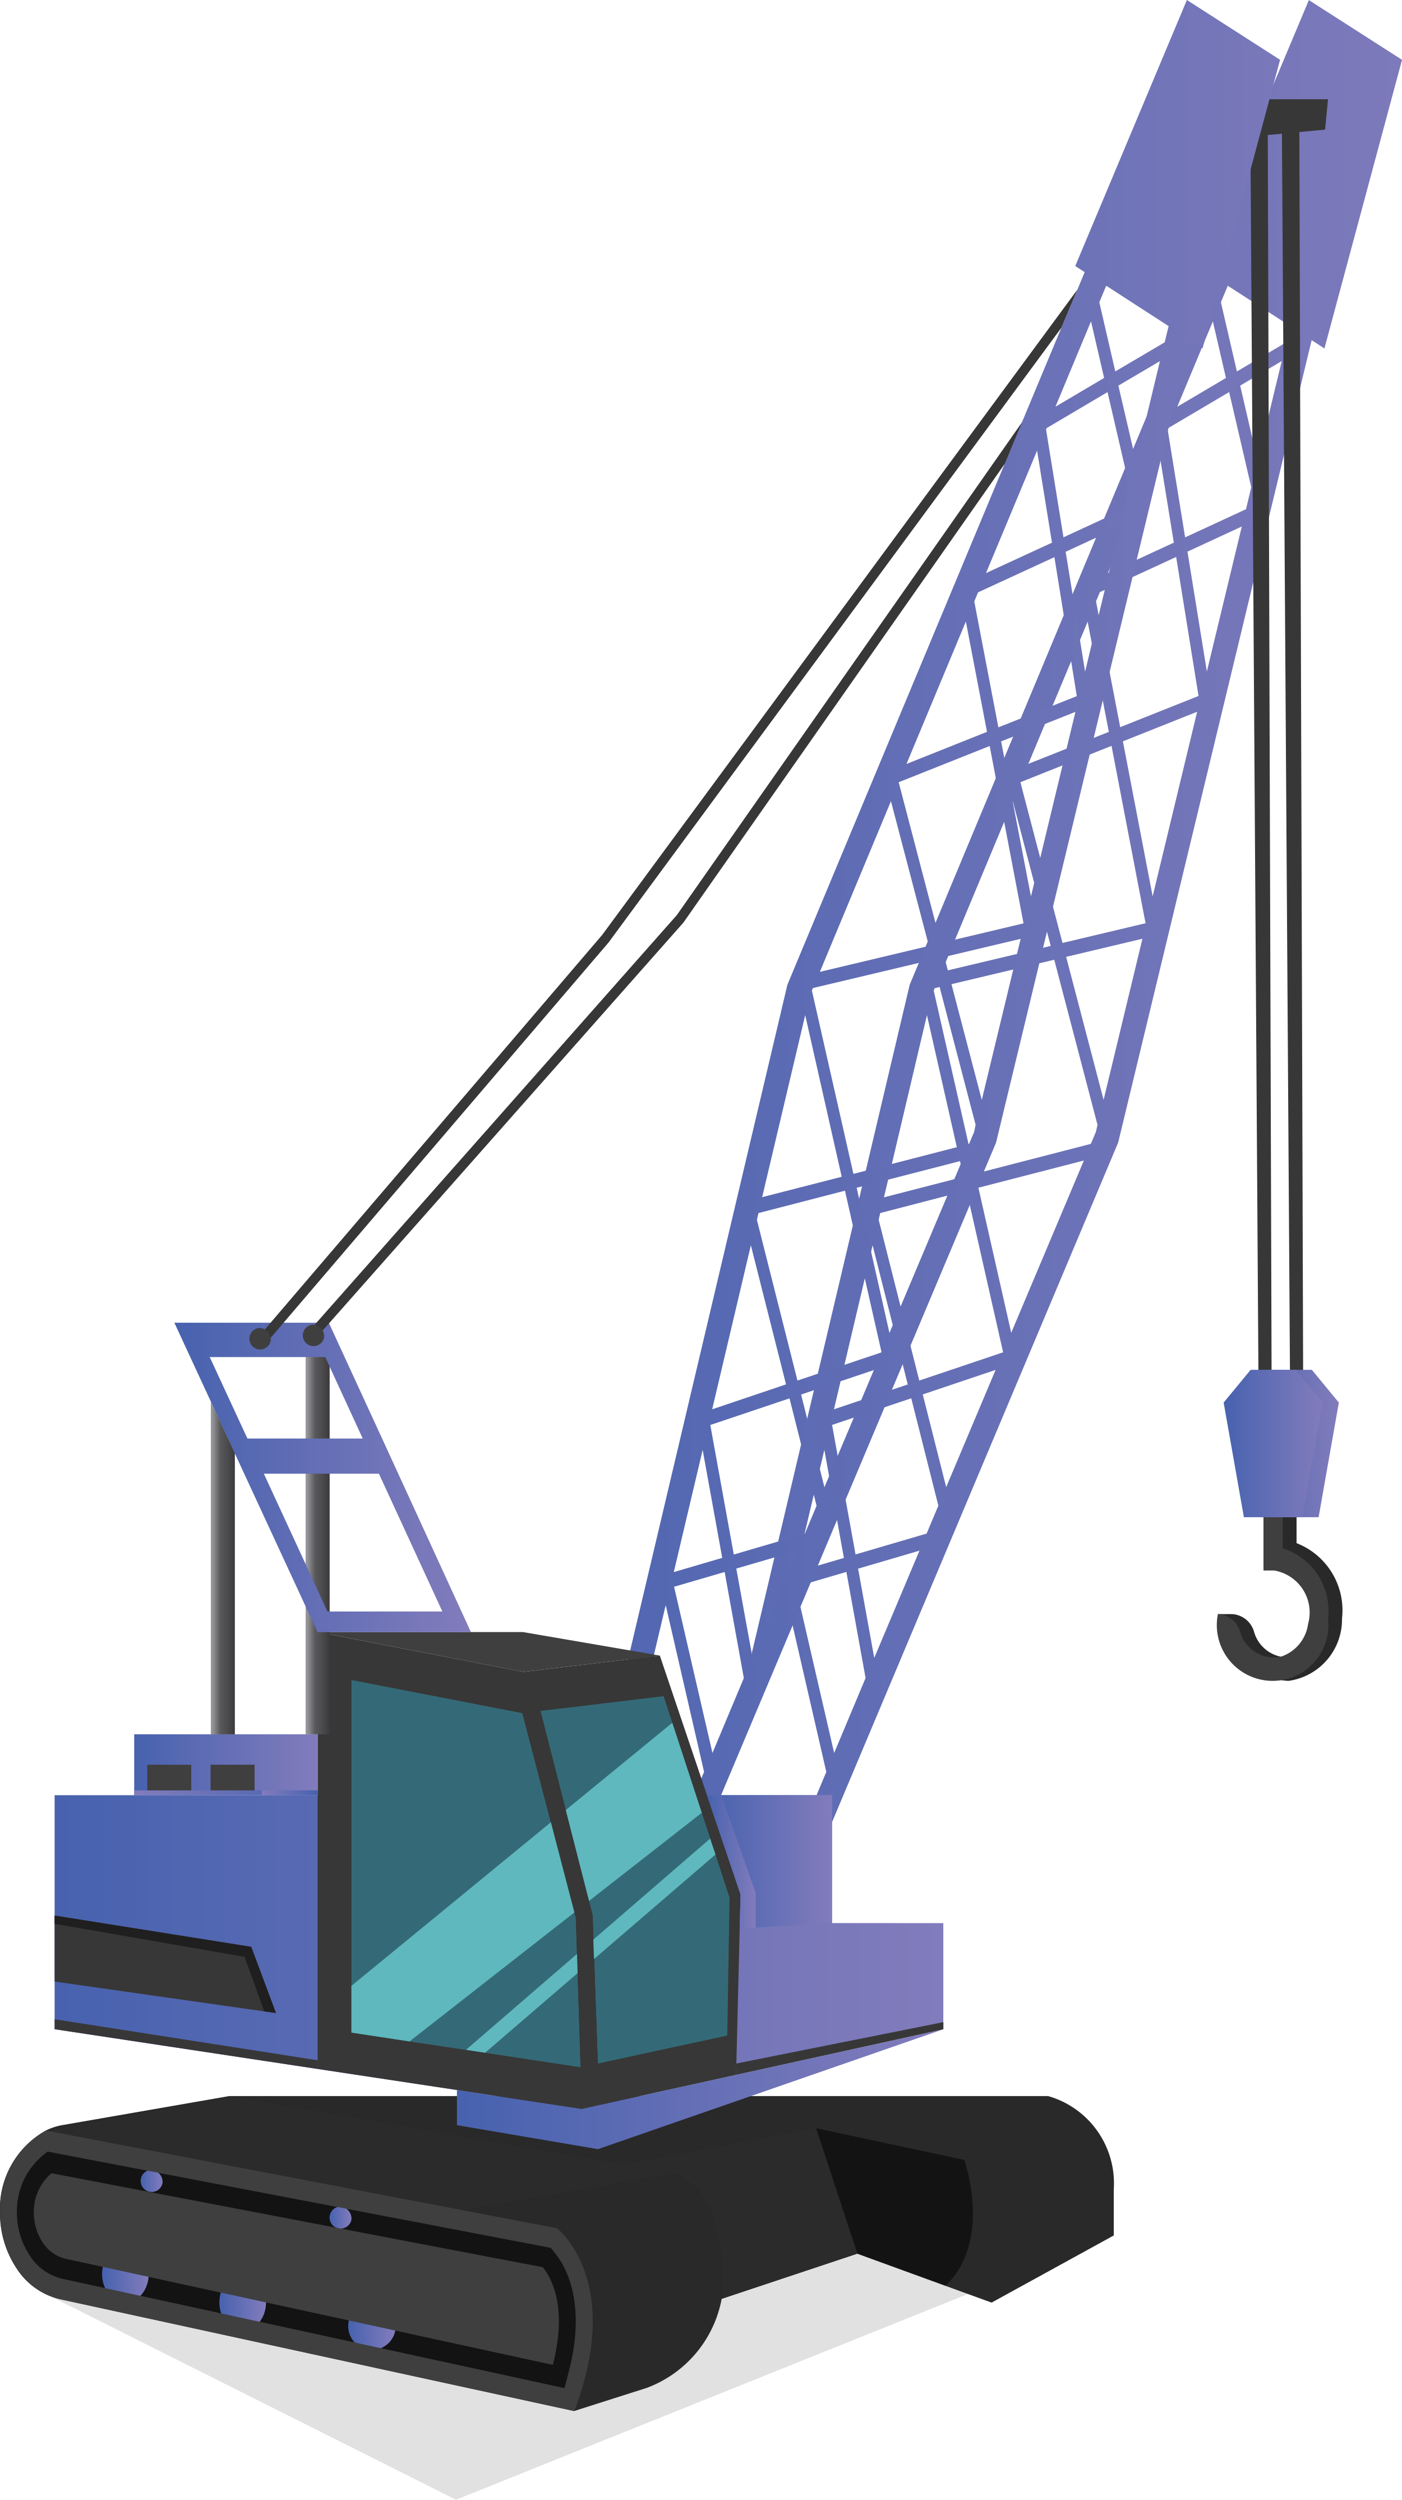 <svg id="Group_15812" data-name="Group 15812" xmlns="http://www.w3.org/2000/svg" xmlns:xlink="http://www.w3.org/1999/xlink" width="43.864" height="78.196" viewBox="0 0 43.864 78.196">
  <defs>
    <linearGradient id="linear-gradient" x1="-4.94" y1="-366.64" x2="-6.153" y2="-366.64" gradientUnits="objectBoundingBox">
      <stop offset="0" stop-color="#fec866"/>
      <stop offset="1" stop-color="#e0ae57"/>
    </linearGradient>
    <linearGradient id="linear-gradient-2" x1="1" y1="0.5" x2="0" y2="0.5" gradientUnits="objectBoundingBox">
      <stop offset="0" stop-color="#827cbc"/>
      <stop offset="1" stop-color="#4762af"/>
    </linearGradient>
    <linearGradient id="linear-gradient-13" x1="0" y1="0.5" x2="1" y2="0.5" xlink:href="#linear-gradient-2"/>
    <linearGradient id="linear-gradient-14" x1="1" y1="0.5" x2="0" y2="0.5" gradientUnits="objectBoundingBox">
      <stop offset="0" stop-color="#3b393c"/>
      <stop offset="0.31" stop-color="#4b4b4d"/>
      <stop offset="0.609" stop-color="#59595b"/>
      <stop offset="0.936" stop-color="#95969a"/>
      <stop offset="1" stop-color="#95969a"/>
    </linearGradient>
  </defs>
  <path id="Path_2722" data-name="Path 2722" d="M1627.416,539.225v-.811h-.6v1.666h.329a1.331,1.331,0,0,1,1.068,1.671,1.258,1.258,0,0,1-.856,1.028,1.1,1.1,0,0,1-1.274-.793.76.76,0,0,0-.692-.542h-.435l.171.442.341.174a1.789,1.789,0,0,0,1.7,1.473,1.939,1.939,0,0,0,1.67-1.95A2.254,2.254,0,0,0,1627.416,539.225Z" transform="translate(-1586.851 -490.955)" fill="#292929"/>
  <path id="Path_2723" data-name="Path 2723" d="M1631.984,539.387v-.973h-.6v1.666h.328a1.331,1.331,0,0,1,1.068,1.671,1.259,1.259,0,0,1-.856,1.028,1.1,1.1,0,0,1-1.274-.793.759.759,0,0,0-.692-.542,1.746,1.746,0,1,0,3.446.139A2.047,2.047,0,0,0,1631.984,539.387Z" transform="translate(-1591.854 -490.955)" fill="#3f3f3f"/>
  <rect id="Rectangle_1241" data-name="Rectangle 1241" width="8.049" height="0.144" rx="0.072" transform="translate(15.781 69.506)" fill="#d1cea6"/>
  <path id="Path_2724" data-name="Path 2724" d="M1838.135,750.2l2.728-3.449a1.044,1.044,0,0,1,1.8,0l2.728,3.449Z" transform="translate(-1821.947 -680.692)" fill="url(#linear-gradient)"/>
  <path id="Path_2725" data-name="Path 2725" d="M1740.677,796.6l-20.581,8.27-13.031-6.538Z" transform="translate(-1705.83 -726.677)" fill="#292929" opacity="0.14"/>
  <path id="Path_2726" data-name="Path 2726" d="M1623.881-5.1l-2.915-1.868-3.494,8.32.3.191-9.295,22.29-5.04,21.332.717.249.514-2.177,1.2,5.218-.7,1.669.665.412L1615,28.769l6.053-25.1.4.26Zm-5.919,8.183.41,1.769-1.523.9Zm-1.687,4.045.466,2.875-2.062.953Zm-2.23,5.347.662,3.448-2.518,1Zm-2.342,5.616,1.186,4.527-3.412.81Zm-2.686,6.691,1.145,5.058-2.49.642Zm-1.7,7.2,1.1,4.353-2.309.777Zm-1.51,6.4.612,3.38-1.514.444Zm.307,9.481-1.2-5.2,1.583-.464.6,3.319Zm1.254-2.974-.505-2.792,1.92-.563ZM1609.007,41l-2.224.652-.734-4.051,2.477-.834.848,3.359Zm.612-1.453-.733-2.9,2.279-.767Zm1.777-4.216-2.619.882-1.27-5.03.049-.21,2.7-.7,1.141,5.042Zm.258-.612-1.027-4.538,3.3-.851Zm2.65-6.286-.159.377-3.616.933-1.3-5.728.032-.077L1613,23.05l1.353,5.164Zm.24-1-1.172-4.473,2.387-.567Zm-1.286-4.908-1.314-5.016.006-.016,2.842-1.133,1.065,5.548Zm2.821-1.458-.931-4.849,2.323-.926Zm-1.016-5.292-.756-3.935.121-.289,2.386-1.1.7,4.348Zm2.712-1.742-.607-3.749,1.7-.786ZM1619,8.957l-1.905.881-.546-3.368.023-.054,1.9-1.123.691,2.976Zm.364-1.508-.547-2.358,1.3-.767Zm.895-3.712-1.545.911-.5-2.165.215-.516,1.954,1.263Z" transform="translate(-1580.016 6.971)" fill="url(#linear-gradient-2)"/>
  <path id="Path_2727" data-name="Path 2727" d="M1632.46,28.693h-2.437v1.17h.008l.256,39.464h.409l-.121-39.515.442-.041.257,39.556h.409l-.121-39.608.805-.075Z" transform="translate(-1590.91 -25.589)" fill="#373737"/>
  <path id="Path_2728" data-name="Path 2728" d="M1664.811-6.983l-3.493,8.322.295.19-.228.548-.5,1.191-1.232,2.952-.541,1.3-6.8,16.3-5.038,21.33.716.249.515-2.173,1.2,5.216-.706,1.671.668.412,9.173-21.765L1664.9,3.653l.4.263,2.426-9.028Zm-3,10.052.41,1.77-1.522.9Zm-1.687,4.043.466,2.88-2.064.951Zm-2.228,5.347.661,3.45-2.519,1.005Zm-2.344,5.619,1.187,4.528-3.411.811Zm-2.683,6.692,1.142,5.057-2.489.638Zm-1.7,7.2,1.1,4.351-2.31.779Zm-1.508,6.4.612,3.378-1.515.444Zm.306,9.481-1.2-5.2,1.582-.462.6,3.319Zm1.254-2.975-.508-2.794,1.922-.561Zm1.638-3.885-2.224.652-.735-4.052,2.478-.833.847,3.359Zm.612-1.453-.731-2.9,2.277-.765Zm1.776-4.215-2.62.878-1.269-5.026.049-.213,2.706-.7,1.142,5.044Zm.258-.611-1.026-4.541,3.3-.851Zm2.65-6.289-.161.38-3.616.933L1653.078,24l.034-.077,3.739-.887L1658.2,28.2Zm.239-1-1.172-4.473,2.388-.566Zm-1.284-4.908-1.313-5.017,0-.014,2.844-1.132L1659.7,21.9Zm2.822-1.458-.933-4.849,2.325-.924Zm-1.019-5.288-.754-3.939.119-.285,2.388-1.1.7,4.347Zm2.713-1.743-.608-3.749,1.7-.788Zm1.224-5.08-1.9.878-.545-3.369.023-.05,1.9-1.123.69,2.975Zm.366-1.508-.549-2.359,1.3-.765Zm.9-3.713-1.545.91-.5-2.164.216-.516,1.952,1.263Z" transform="translate(-1627.677 6.983)" fill="url(#linear-gradient-2)"/>
  <path id="Path_2729" data-name="Path 2729" d="M1796.155,642.324v3.319l-11.32,2.49-16.484-2.49v-7.321h24.322v4Z" transform="translate(-1766.642 -582.168)" fill="url(#linear-gradient-2)"/>
  <path id="Path_2730" data-name="Path 2730" d="M1741.91,749.416v1.44l-3.822,2.1-1.444-.525-2.758-1.005-4.243,1.413v0a3.7,3.7,0,0,1-2.344,2.785l-2.273.724-16.093-3.5a2.214,2.214,0,0,1-1.34-.946,3.119,3.119,0,0,1-.53-1.766,2.8,2.8,0,0,1,1.437-2.563h0a1.825,1.825,0,0,1,.511-.168l5.232-.91h25.61l0,0A2.838,2.838,0,0,1,1741.91,749.416Z" transform="translate(-1707.064 -680.93)" fill="#292929"/>
  <path id="Path_2731" data-name="Path 2731" d="M1917.757,773.285l-.142.543-15.7-3.418a1.656,1.656,0,0,1-1.026-.724,2.4,2.4,0,0,1-.407-1.354,2.258,2.258,0,0,1,.788-1.766l.172-.14,15.746,3.011.123.154C1917.633,769.979,1918.316,771.12,1917.757,773.285Z" transform="translate(-1899.954 -699.125)" fill="#131313"/>
  <path id="Path_2732" data-name="Path 2732" d="M1761.759,762.973,1759,761.968l-1.292-3.921,4.639.992S1763.248,761.561,1761.759,762.973Z" transform="translate(-1732.178 -691.476)" fill="#131313"/>
  <path id="Path_2733" data-name="Path 2733" d="M1870.937,746.5l13.9,2.409-6.624,1.159-13.021-2.49Z" transform="translate(-1863.753 -680.93)" fill="#2b2b2b"/>
  <path id="Path_2734" data-name="Path 2734" d="M1800.847,759.451l-1.572-.272,6.017-1.131,1.291,3.921-4.243,1.413S1802.678,760.074,1800.847,759.451Z" transform="translate(-1779.76 -691.476)" fill="#2b2b2b"/>
  <path id="Path_2735" data-name="Path 2735" d="M1768.338,724.359v1.1l4.412.75,10.807-3.75-11.32,2.49Z" transform="translate(-1754.042 -658.983)" fill="url(#linear-gradient-2)"/>
  <path id="Path_2736" data-name="Path 2736" d="M2049.754,773.436a.345.345,0,1,1-.338-.41A.379.379,0,0,1,2049.754,773.436Z" transform="translate(-2044.669 -705.151)" fill="url(#linear-gradient-2)"/>
  <ellipse id="Ellipse_92" data-name="Ellipse 92" cx="0.73" cy="0.885" rx="0.73" ry="0.885" transform="translate(3.193 70.25)" fill="url(#linear-gradient-2)"/>
  <ellipse id="Ellipse_93" data-name="Ellipse 93" cx="0.73" cy="0.885" rx="0.73" ry="0.885" transform="translate(6.863 71.135)" fill="url(#linear-gradient-2)"/>
  <path id="Path_2737" data-name="Path 2737" d="M1966.873,821.553a.743.743,0,1,1-.73-.885A.819.819,0,0,1,1966.873,821.553Z" transform="translate(-1954.507 -748.648)" fill="url(#linear-gradient-2)"/>
  <path id="Path_2738" data-name="Path 2738" d="M1981.8,786.607a.345.345,0,1,1-.338-.41A.38.38,0,0,1,1981.8,786.607Z" transform="translate(-1970.805 -717.176)" fill="url(#linear-gradient-2)"/>
  <path id="Path_2739" data-name="Path 2739" d="M1907.573,776.858a1.168,1.168,0,0,1-.713-.5,1.669,1.669,0,0,1-.285-.945,1.586,1.586,0,0,1,.549-1.232l15.374,2.94c.263.322.785,1.235.314,3.055Z" transform="translate(-1905.516 -706.202)" fill="#3f3f3f"/>
  <path id="Path_2740" data-name="Path 2740" d="M1911.848,761.936l-15.984-3.056h0a2.8,2.8,0,0,0-1.437,2.563,3.116,3.116,0,0,0,.53,1.766,2.212,2.212,0,0,0,1.34.946l16.093,3.5C1913.952,763.557,1911.848,761.936,1911.848,761.936Zm.377,4.46-.142.543-15.7-3.418a1.655,1.655,0,0,1-1.026-.724,2.4,2.4,0,0,1-.407-1.354,2.258,2.258,0,0,1,.787-1.766l.172-.14,15.745,3.011.123.154C1912.1,763.091,1912.784,764.232,1912.224,766.4Z" transform="translate(-1894.422 -692.236)" fill="#3f3f3f"/>
  <path id="Path_2741" data-name="Path 2741" d="M1841.266,593.36V579.694l6.438,1.245,4.269-.509,2.525,7.471-.139,5.643-4.835,1.064Z" transform="translate(-1831.329 -528.643)" fill="#373737"/>
  <path id="Path_2742" data-name="Path 2742" d="M1905.945,609.067l-2.986-.453-.6-.091-1.765-.263-1.818-.276v-11.03l5.348,1.037.892,3.414.735,2.821.045.168.037,1.127.019.6Z" transform="translate(-1887.781 -544.402)" fill="#346a77"/>
  <path id="Path_2743" data-name="Path 2743" d="M1851.123,609.081l-.071,4.315-4.049.874-.116-3.269-.022-.607-.026-.765-.112-.444-.728-2.843-.791-3.1,3.852-.462.272.829.922,2.816.265.806.164.5Z" transform="translate(-1828.298 -549.723)" fill="#346a77"/>
  <path id="Path_2744" data-name="Path 2744" d="M1870.286,579.694h6.422l4.284.736-4.269.509Z" transform="translate(-1860.349 -528.643)" fill="#3f3f3f"/>
  <path id="Path_2745" data-name="Path 2745" d="M1894.919,619.115l-.541.118-.149-4.673-1.672-6.4.567-.068,1.631,6.384Z" transform="translate(-1876.213 -554.568)" fill="#373737"/>
  <path id="Path_2746" data-name="Path 2746" d="M2015.235,684.659l-.366-.05-6.557-.933v-2.065l6.15.978Z" transform="translate(-2006.602 -621.692)" fill="#373737"/>
  <path id="Path_2747" data-name="Path 2747" d="M1808.367,638.321l1.05,3.1-.027,1.075,2.89-.177v-4Z" transform="translate(-1786.248 -582.168)" fill="url(#linear-gradient-2)"/>
  <path id="Path_2748" data-name="Path 2748" d="M2015.235,684.659l-.366-.05-.616-1.707-5.942-1.032v-.258l6.15.978Z" transform="translate(-2006.602 -621.692)" fill="#1f1f1f"/>
  <rect id="Rectangle_1242" data-name="Rectangle 1242" width="5.738" height="1.904" transform="translate(4.199 54.249)" fill="url(#linear-gradient-2)"/>
  <rect id="Rectangle_1243" data-name="Rectangle 1243" width="5.738" height="0.149" transform="translate(4.199 56.004)" fill="url(#linear-gradient-13)"/>
  <path id="Path_2749" data-name="Path 2749" d="M1989,473.786V486.2h.752V474.013Z" transform="translate(-1979.438 -431.951)" fill="url(#linear-gradient-14)"/>
  <rect id="Rectangle_1244" data-name="Rectangle 1244" width="1.75" height="1.754" transform="translate(8.187 54.249)" fill="url(#linear-gradient-13)"/>
  <rect id="Rectangle_1245" data-name="Rectangle 1245" width="1.376" height="0.803" transform="translate(4.607 55.201)" fill="#3f3f3f"/>
  <rect id="Rectangle_1246" data-name="Rectangle 1246" width="1.376" height="0.803" transform="translate(6.589 55.201)" fill="#3f3f3f"/>
  <rect id="Rectangle_1247" data-name="Rectangle 1247" width="1.75" height="0.149" transform="translate(8.187 56.004)" fill="url(#linear-gradient-13)"/>
  <path id="Path_2750" data-name="Path 2750" d="M1993.32,719.191v-.311l8.228,1.283v.271Z" transform="translate(-1991.61 -655.717)" fill="#373737"/>
  <path id="Path_2751" data-name="Path 2751" d="M1944.6,472.1l-1.668-3.623H1938.1l4.479,9.678h4.8Zm-1.779-2.548,1.172,2.547h-3.607l-1.179-2.547ZM1940.9,473.2h3.6l1.985,4.31h-3.594Z" transform="translate(-1932.645 -427.102)" fill="url(#linear-gradient-2)"/>
  <path id="Path_2752" data-name="Path 2752" d="M2023.076,496.72v10.418h.752v-8.793Z" transform="translate(-2016.48 -452.888)" fill="url(#linear-gradient-14)"/>
  <path id="Path_2753" data-name="Path 2753" d="M1907.245,648.1l.736,2.821-5.158,4.034-1.818-.276v-1.462Z" transform="translate(-1890.01 -591.099)" fill="#5fb8be"/>
  <path id="Path_2754" data-name="Path 2754" d="M1859.455,615.121l-3.527,2.757-.728-2.843,3.333-2.73Z" transform="translate(-1837.499 -558.416)" fill="#5fb8be"/>
  <path id="Path_2755" data-name="Path 2755" d="M1903.322,695.4l.019.6-2.892,2.49-.6-.091Z" transform="translate(-1885.27 -634.28)" fill="#5fb8be"/>
  <path id="Path_2756" data-name="Path 2756" d="M1854.086,654.429l-3.8,3.269-.022-.607,3.654-3.16Z" transform="translate(-1831.701 -596.419)" fill="#5fb8be"/>
  <path id="Path_2757" data-name="Path 2757" d="M1836.244,638.321l1.079,3.067v1.082l-.5.031.026-1.075-1.05-3.1Z" transform="translate(-1813.679 -582.168)" fill="url(#linear-gradient-2)"/>
  <path id="Path_2758" data-name="Path 2758" d="M1745.833,97.133l-.5,1.191-14.167,19.229-10.83,12.669-.194-.249,10.823-12.655Z" transform="translate(-1712.125 -88.073)" fill="#373737"/>
  <path id="Path_2759" data-name="Path 2759" d="M1762.246,144.743l-.541,1.3L1751.647,160.4l-11.454,12.949-.19-.249,11.439-12.936Z" transform="translate(-1730.266 -131.54)" fill="#373737"/>
  <path id="Path_2760" data-name="Path 2760" d="M1628.385,485.438h-1.406l-.844,1.024.633,3.585h1.828l.633-3.585Z" transform="translate(-1587.341 -442.589)" fill="url(#linear-gradient-2)"/>
  <path id="Path_2761" data-name="Path 2761" d="M1634.248,485.438h-1.406l-.844,1.024.633,3.585h1.828l.634-3.585Z" transform="translate(-1593.714 -442.589)" fill="url(#linear-gradient-2)"/>
  <path id="Path_2762" data-name="Path 2762" d="M2010.854,470.78a.336.336,0,1,1-.33-.4A.37.37,0,0,1,2010.854,470.78Z" transform="translate(-2002.385 -428.841)" fill="#3f3f3f"/>
  <path id="Path_2763" data-name="Path 2763" d="M1991.6,469.588a.336.336,0,1,1-.33-.4A.37.37,0,0,1,1991.6,469.588Z" transform="translate(-1981.46 -427.753)" fill="#3f3f3f"/>
  <path id="Path_2764" data-name="Path 2764" d="M1768.338,721.568l.009-.354,6.476-1.294v.221Z" transform="translate(-1745.308 -656.667)" fill="#373737"/>
</svg>
